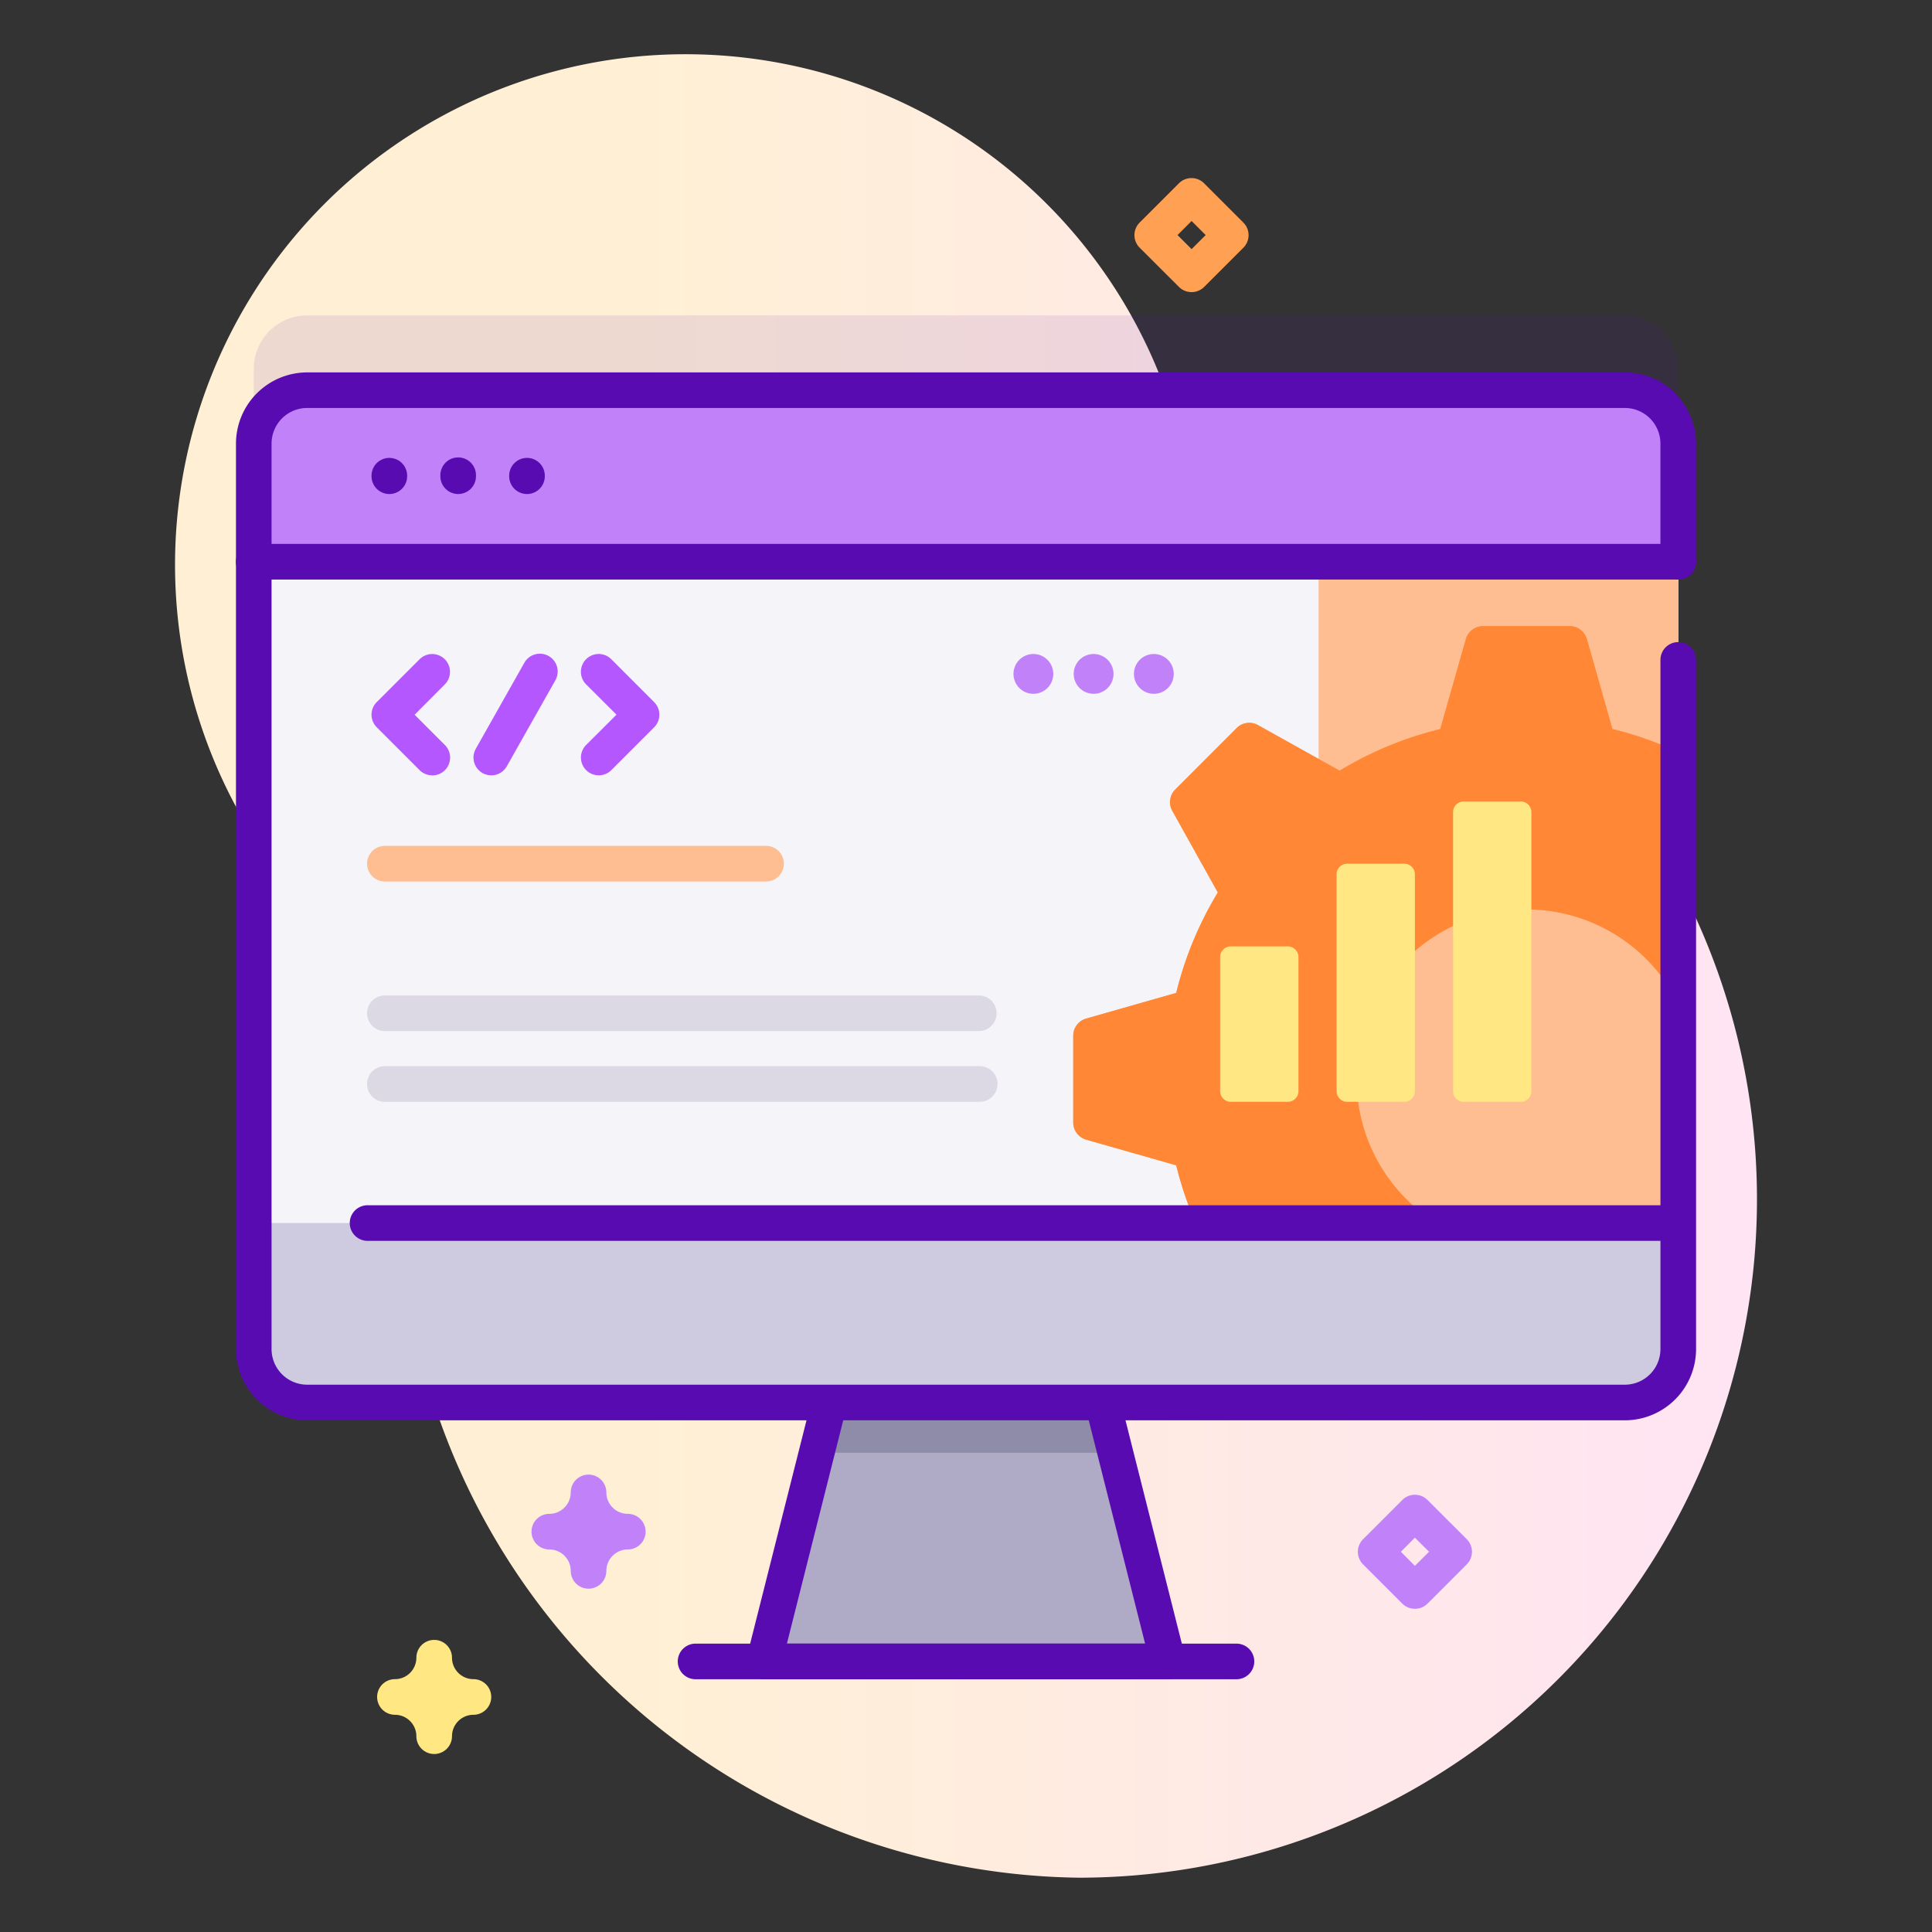 <svg xmlns="http://www.w3.org/2000/svg" xmlns:xlink="http://www.w3.org/1999/xlink" width="150" height="150" viewBox="0 0 150 150">
  <rect x="0" y="0" width="150" height="150" fill="#333333" stroke="none"/>
  <defs>
    <clipPath id="clip-path">
      <rect id="Rectangle_1200" data-name="Rectangle 1200" width="150" height="150" transform="translate(479 3293)" fill="#fff" stroke="#707070" stroke-width="1"/>
    </clipPath>
    <clipPath id="clip-path-2">
      <rect id="Rectangle_1147" data-name="Rectangle 1147" width="150" height="141.573" fill="#fff" stroke="#707070" stroke-width="2.551"/>
    </clipPath>
    <linearGradient id="linear-gradient" x1="0.292" y1="0.5" x2="2.192" y2="0.5" gradientUnits="objectBoundingBox">
      <stop offset="0.001" stop-color="#fff0d5"/>
      <stop offset="0.511" stop-color="#ffdfff"/>
      <stop offset="1" stop-color="#d9ceff"/>
    </linearGradient>
  </defs>
  <g id="Mask_Group_78" data-name="Mask Group 78" transform="translate(-479 -3293)" clip-path="url(#clip-path)">
    <g id="Mask_Group_62" data-name="Mask Group 62" transform="translate(479 3297.214)" clip-path="url(#clip-path-2)">
      <g id="_006-web_development" data-name="006-web development" transform="translate(13.587 -0.007)">
        <path id="Path_832" data-name="Path 832" d="M90.551,24.7A39.642,39.642,0,1,0,24.244,66.02,30.083,30.083,0,0,1,31.716,87.11q-.052,1.54-.015,3.1a53.386,53.386,0,0,0,52.68,51.357A52.67,52.67,0,0,0,106.143,40.952,30.409,30.409,0,0,1,90.551,24.7Z" transform="translate(-14.185 0.01)" fill="url(#linear-gradient)"/>
        <path id="Path_833" data-name="Path 833" d="M134.039,34.828v70.3a4.149,4.149,0,0,1-4.148,4.148H27.587a4.149,4.149,0,0,1-4.153-4.148v-70.3a4.149,4.149,0,0,1,4.148-4.148h102.3a4.149,4.149,0,0,1,4.148,4.148Z" transform="translate(-17.322 -10.4)" fill="#590bb2" opacity="0.1"/>
        <path id="Path_834" data-name="Path 834" d="M131.352,23.4a1.384,1.384,0,0,1-.979-.4l-3.053-3.047a1.38,1.38,0,0,1,0-1.955l3.047-3.047a1.382,1.382,0,0,1,1.955,0L135.369,18a1.38,1.38,0,0,1,0,1.955L132.322,23A1.382,1.382,0,0,1,131.352,23.4Zm-1.092-4.429,1.092,1.092,1.092-1.092-1.092-1.092Z" transform="translate(-52.423 -4.927)" fill="#ffa052"/>
        <path id="Path_835" data-name="Path 835" d="M157.594,178.1a1.386,1.386,0,0,1-.977-.4l-3.047-3.047a1.384,1.384,0,0,1,0-1.955l3.047-3.047a1.384,1.384,0,0,1,1.957,0l3.047,3.044a1.384,1.384,0,0,1,0,1.955l-3.047,3.051a1.39,1.39,0,0,1-.98.4Zm-1.088-4.429,1.088,1.092,1.1-1.092-1.1-1.092Z" transform="translate(-61.329 -57.4)" fill="#c182f9"/>
        <path id="Path_836" data-name="Path 836" d="M42.362,195.162a1.382,1.382,0,0,1-1.382-1.382,1.667,1.667,0,0,0-1.664-1.663,1.383,1.383,0,0,1,0-2.766,1.667,1.667,0,0,0,1.664-1.664,1.383,1.383,0,0,1,2.766,0,1.665,1.665,0,0,0,1.664,1.664,1.383,1.383,0,0,1,0,2.766,1.667,1.667,0,0,0-1.664,1.664,1.383,1.383,0,0,1-1.384,1.382Z" transform="translate(-22.24 -63.189)" fill="#ffe783"/>
        <path id="Path_837" data-name="Path 837" d="M60.5,175.74a1.382,1.382,0,0,1-1.382-1.382,1.665,1.665,0,0,0-1.663-1.663,1.383,1.383,0,1,1,0-2.766,1.667,1.667,0,0,0,1.663-1.664,1.383,1.383,0,1,1,2.766,0,1.667,1.667,0,0,0,1.664,1.664,1.383,1.383,0,0,1,0,2.766,1.667,1.667,0,0,0-1.664,1.663A1.382,1.382,0,0,1,60.5,175.74Z" transform="translate(-28.393 -56.601)" fill="#c182f9"/>
        <path id="Path_838" data-name="Path 838" d="M114.752,176.075H83.4L87.49,159.87l2.191-8.655h18.8l2.192,8.655Z" transform="translate(-37.664 -51.287)" fill="#afabc6"/>
        <path id="Path_839" data-name="Path 839" d="M112.767,159.872H89.578l2.192-8.655h18.812Z" transform="translate(-39.759 -51.287)" fill="#8e8ca8"/>
        <path id="Path_840" data-name="Path 840" d="M114.037,179.385H82.689a1.382,1.382,0,0,1-1.349-1.721L86.277,158.1a1.382,1.382,0,1,1,2.681.674l-4.5,17.842h27.809l-4.542-18a1.383,1.383,0,0,1,2.682-.674l4.976,19.719a1.383,1.383,0,0,1-1.349,1.721Z" transform="translate(-36.949 -53.215)" fill="#590bb2"/>
        <path id="Path_841" data-name="Path 841" d="M134.041,43.615v70.3a4.149,4.149,0,0,1-4.148,4.148H27.59a4.149,4.149,0,0,1-4.147-4.148v-70.3a4.149,4.149,0,0,1,4.147-4.148h102.3A4.149,4.149,0,0,1,134.041,43.615Z" transform="translate(-17.325 -13.381)" fill="#f5f4f9"/>
        <path id="Path_842" data-name="Path 842" d="M172.33,39.467H148.549v78.6H172.33a4.149,4.149,0,0,0,4.148-4.148v-70.3A4.149,4.149,0,0,0,172.33,39.467Z" transform="translate(-59.761 -13.381)" fill="#ffbe92"/>
        <path id="Path_843" data-name="Path 843" d="M161.58,75.179,159.6,68.2a1.387,1.387,0,0,0-1.33-1.011h-6.742A1.387,1.387,0,0,0,150.2,68.2l-1.988,6.983a27.776,27.776,0,0,0-7.809,3.228l-6.344-3.539a1.383,1.383,0,0,0-1.65.229l-4.77,4.773a1.384,1.384,0,0,0-.232,1.65l3.539,6.344a27.83,27.83,0,0,0-3.232,7.8l-6.982,1.99a1.38,1.38,0,0,0-1.012,1.33v6.742a1.385,1.385,0,0,0,1.012,1.33l6.982,1.989a27.7,27.7,0,0,0,1.975,5.478h20.139a13.181,13.181,0,1,1,16.871-18.034V76.977a27.819,27.819,0,0,0-5.115-1.8Z" transform="translate(-49.98 -22.784)" fill="#ffa052"/>
        <path id="Path_844" data-name="Path 844" d="M161.58,75.179,159.6,68.2a1.387,1.387,0,0,0-1.33-1.011h-6.742A1.387,1.387,0,0,0,150.2,68.2l-1.988,6.983a27.776,27.776,0,0,0-7.809,3.228l-6.344-3.539a1.383,1.383,0,0,0-1.65.229l-4.77,4.773a1.384,1.384,0,0,0-.232,1.65l3.539,6.344a27.83,27.83,0,0,0-3.232,7.8l-6.982,1.99a1.38,1.38,0,0,0-1.012,1.33v6.742a1.385,1.385,0,0,0,1.012,1.33l6.982,1.989a27.7,27.7,0,0,0,1.975,5.478h20.139a13.181,13.181,0,1,1,16.871-18.034V76.977a27.819,27.819,0,0,0-5.115-1.8Z" transform="translate(-49.98 -22.784)" fill="#ff8736"/>
        <path id="Path_845" data-name="Path 845" d="M134.041,52.787V43.615a4.148,4.148,0,0,0-4.148-4.148H27.59a4.147,4.147,0,0,0-4.147,4.148v9.172Z" transform="translate(-17.325 -13.381)" fill="#c182f9"/>
        <path id="Path_846" data-name="Path 846" d="M133.329,60.3H22.725a1.383,1.383,0,0,1,0-2.766h110.6a1.383,1.383,0,0,1,0,2.766Z" transform="translate(-16.612 -19.511)" fill="#590bb2"/>
        <path id="Path_847" data-name="Path 847" d="M23.435,137.327v9.785a4.148,4.148,0,0,0,4.148,4.148h102.3a4.148,4.148,0,0,0,4.147-4.148v-9.785Z" transform="translate(-17.322 -46.576)" fill="#cecae0"/>
        <g id="Group_1086" data-name="Group 1086" transform="translate(4.735 24.704)">
          <path id="Path_848" data-name="Path 848" d="M137.711,138H36.1a1.383,1.383,0,0,1,0-2.766H137.711a1.383,1.383,0,0,1,0,2.766Z" transform="translate(-25.884 -70.57)" fill="#590bb2"/>
          <path id="Path_849" data-name="Path 849" d="M116.633,189.508H74.639a1.383,1.383,0,0,1,0-2.766h41.994a1.383,1.383,0,0,1,0,2.766Z" transform="translate(-38.957 -88.042)" fill="#590bb2"/>
          <path id="Path_850" data-name="Path 850" d="M38.658,50.229a1.382,1.382,0,0,1-1.382-1.382v-.04a1.383,1.383,0,1,1,2.766,0v.04a1.382,1.382,0,0,1-1.384,1.382Z" transform="translate(-26.753 -40.784)" fill="#590bb2"/>
          <path id="Path_851" data-name="Path 851" d="M46.746,50.229a1.382,1.382,0,0,1-1.382-1.382v-.04a1.383,1.383,0,1,1,2.765,0v.04a1.381,1.381,0,0,1-1.383,1.382Z" transform="translate(-29.496 -40.784)" fill="#590bb2"/>
          <path id="Path_852" data-name="Path 852" d="M54.832,50.229a1.382,1.382,0,0,1-1.382-1.382v-.04a1.383,1.383,0,1,1,2.766,0v.04a1.382,1.382,0,0,1-1.384,1.382Z" transform="translate(-32.239 -40.784)" fill="#590bb2"/>
          <path id="Path_853" data-name="Path 853" d="M129.184,118.738H26.88a5.537,5.537,0,0,1-5.53-5.53v-70.3a5.537,5.537,0,0,1,5.53-5.53h102.3a5.537,5.537,0,0,1,5.53,5.53v9.172a1.383,1.383,0,0,1-2.766,0V42.906a2.767,2.767,0,0,0-2.766-2.766H26.879a2.767,2.767,0,0,0-2.766,2.766v70.3a2.767,2.767,0,0,0,2.766,2.766h102.3a2.767,2.767,0,0,0,2.766-2.766V59.7a1.383,1.383,0,0,1,2.766,0v53.508A5.537,5.537,0,0,1,129.184,118.738Z" transform="translate(-21.351 -37.376)" fill="#590bb2"/>
        </g>
        <path id="Path_854" data-name="Path 854" d="M84.272,113.353H38.165a1.385,1.385,0,1,1,0-2.769H84.272a1.385,1.385,0,0,1,0,2.769Z" transform="translate(-21.832 -37.504)" fill="#ddd9e4"/>
        <path id="Path_855" data-name="Path 855" d="M67.681,95.775H38.165a1.385,1.385,0,1,1,0-2.769H67.681a1.385,1.385,0,1,1,0,2.769Z" transform="translate(-21.832 -31.541)" fill="#ffbe92"/>
        <path id="Path_856" data-name="Path 856" d="M84.272,121.661H38.165a1.385,1.385,0,1,1,0-2.769H84.272a1.385,1.385,0,1,1,0,2.769Z" transform="translate(-21.832 -40.322)" fill="#ddd9e4"/>
        <path id="Path_857" data-name="Path 857" d="M41.987,79.883a1.377,1.377,0,0,1-.978-.4l-3.329-3.33a1.382,1.382,0,0,1,0-1.955l3.328-3.327a1.382,1.382,0,1,1,1.955,1.955l-2.341,2.353,2.349,2.351a1.382,1.382,0,0,1-.977,2.36Z" transform="translate(-22.017 -23.894)" fill="#b557ff"/>
        <path id="Path_858" data-name="Path 858" d="M63.262,79.884a1.382,1.382,0,0,1-.978-2.36l2.356-2.349-2.359-2.351a1.382,1.382,0,1,1,1.955-1.955L67.563,74.2a1.382,1.382,0,0,1,0,1.955l-3.326,3.327A1.379,1.379,0,0,1,63.262,79.884Z" transform="translate(-30.362 -23.895)" fill="#b557ff"/>
        <path id="Path_859" data-name="Path 859" d="M50.633,79.886a1.384,1.384,0,0,1-1.2-2.063l3.758-6.656a1.383,1.383,0,1,1,2.408,1.36l-3.758,6.656A1.382,1.382,0,0,1,50.633,79.886Z" transform="translate(-26.08 -23.895)" fill="#b557ff"/>
        <path id="Path_860" data-name="Path 860" d="M155.918,113.592h-4.426a.829.829,0,0,1-.828-.829V95.932a.829.829,0,0,1,.828-.829h4.426a.829.829,0,0,1,.828.829v16.83A.829.829,0,0,1,155.918,113.592Z" transform="translate(-60.48 -32.253)" fill="#ffe783"/>
        <path id="Path_861" data-name="Path 861" d="M142.232,116.886h-4.418a.828.828,0,0,1-.828-.829V105.645a.828.828,0,0,1,.828-.829h4.424a.829.829,0,0,1,.828.829v10.412a.827.827,0,0,1-.834.829Z" transform="translate(-55.841 -35.547)" fill="#ffe783"/>
        <path id="Path_862" data-name="Path 862" d="M169.605,111.111h-4.424a.828.828,0,0,1-.828-.829V88.62a.828.828,0,0,1,.828-.829h4.424a.829.829,0,0,1,.828.829v21.662A.829.829,0,0,1,169.605,111.111Z" transform="translate(-65.124 -29.772)" fill="#ffe783"/>
        <ellipse id="Ellipse_20" data-name="Ellipse 20" cx="1.546" cy="1.546" rx="1.546" ry="1.546" transform="translate(74.452 46.569)" fill="#c182f9"/>
        <ellipse id="Ellipse_21" data-name="Ellipse 21" cx="1.546" cy="1.546" rx="1.546" ry="1.546" transform="translate(69.775 46.569)" fill="#c182f9"/>
        <ellipse id="Ellipse_22" data-name="Ellipse 22" cx="1.546" cy="1.546" rx="1.546" ry="1.546" transform="translate(65.099 46.569)" fill="#c182f9"/>
      </g>
    </g>
  </g>
</svg>
